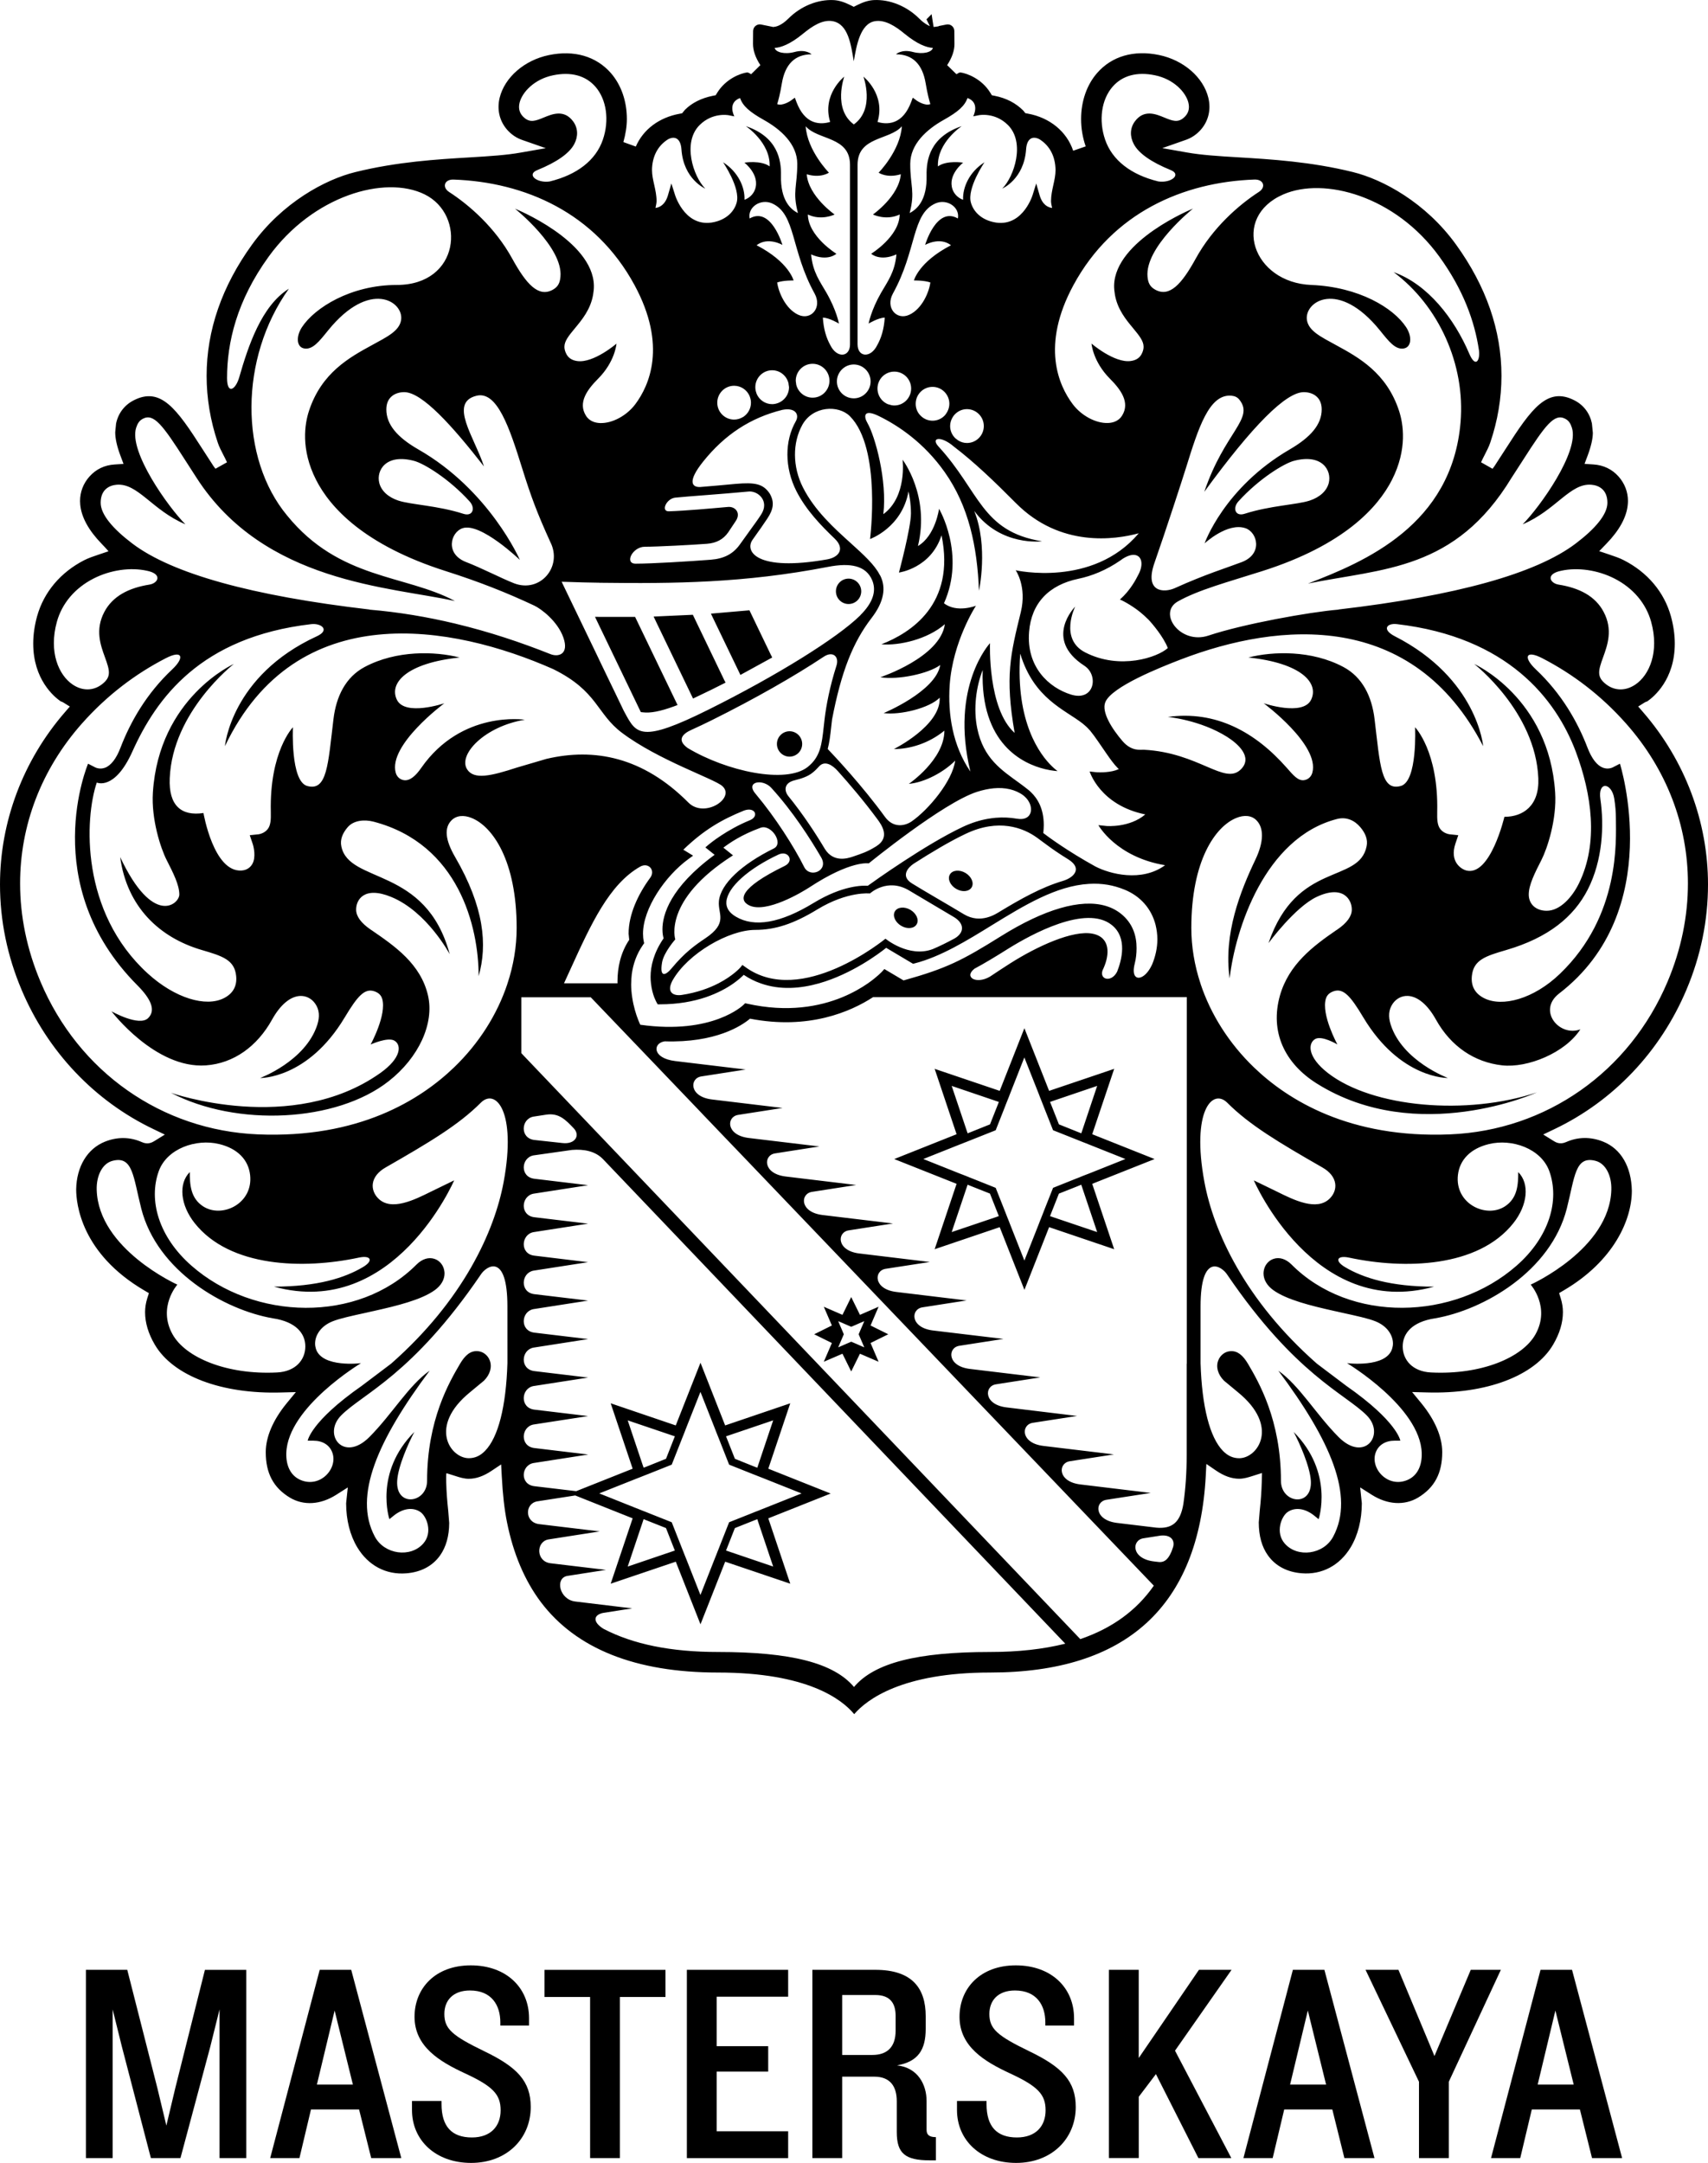 <?xml version="1.0" encoding="utf-8"?>
<!-- Generator: Adobe Illustrator 16.0.0, SVG Export Plug-In . SVG Version: 6.00 Build 0)  -->
<!DOCTYPE svg PUBLIC "-//W3C//DTD SVG 1.1//EN" "http://www.w3.org/Graphics/SVG/1.1/DTD/svg11.dtd">
<svg version="1.1" id="Layer_1" xmlns="http://www.w3.org/2000/svg" xmlns:xlink="http://www.w3.org/1999/xlink" x="0px" y="0px"
	 width="94px" height="119px" viewBox="0 0 94 119" enable-background="new 0 0 94 119" xml:space="preserve">
<g>
	<path d="M53.475,48.82c0.143-0.243-0.011-0.595-0.341-0.793c-0.332-0.194-0.715-0.157-0.856,0.083
		c-0.143,0.241,0.011,0.597,0.342,0.792C52.949,49.098,53.331,49.062,53.475,48.82 M46.183,72.711
		c0.062,0.025,0.124,0.055,0.188,0.079c0.066,0.031,0.131,0.056,0.19,0.084c0.162,0.07,0.286,0.123,0.286,0.123
		s0.123-0.052,0.288-0.123c0.06-0.026,0.123-0.054,0.188-0.084c0.062-0.024,0.128-0.054,0.19-0.079
		c0.016-0.01,0.034-0.017,0.053-0.023c-0.008,0.019-0.017,0.033-0.022,0.054c-0.026,0.062-0.056,0.125-0.082,0.189
		c-0.028,0.064-0.057,0.129-0.082,0.188c-0.071,0.163-0.124,0.29-0.124,0.29s0.055,0.123,0.124,0.288
		c0.025,0.06,0.053,0.125,0.082,0.189c0.026,0.062,0.056,0.128,0.082,0.189c0.007,0.019,0.017,0.034,0.022,0.052
		c-0.019-0.007-0.037-0.014-0.053-0.021c-0.062-0.027-0.129-0.055-0.189-0.082c-0.065-0.029-0.129-0.056-0.188-0.083
		c-0.163-0.071-0.288-0.123-0.288-0.123s-0.124,0.055-0.286,0.123c-0.06,0.027-0.123,0.054-0.19,0.083
		c-0.062,0.027-0.126,0.055-0.188,0.082c-0.02,0.009-0.038,0.016-0.053,0.021c0.006-0.018,0.014-0.033,0.022-0.052
		c0.024-0.062,0.055-0.129,0.081-0.189c0.028-0.064,0.057-0.132,0.082-0.189c0.069-0.164,0.123-0.288,0.123-0.288
		s-0.054-0.127-0.123-0.29c-0.025-0.061-0.054-0.123-0.082-0.188c-0.026-0.064-0.057-0.128-0.081-0.189
		c-0.009-0.019-0.016-0.035-0.024-0.054C46.146,72.694,46.164,72.701,46.183,72.711 M45.783,73.89
		c-0.193,0.446-0.445,1.031-0.445,1.031s0.583-0.252,1.027-0.442c0.201,0.405,0.481,0.976,0.481,0.976s0.281-0.568,0.482-0.976
		c0.443,0.19,1.025,0.442,1.025,0.442s-0.252-0.584-0.442-1.031c0.405-0.199,0.974-0.481,0.974-0.481s-0.568-0.283-0.974-0.483
		c0.19-0.446,0.442-1.032,0.442-1.032s-0.582,0.253-1.025,0.447c-0.201-0.406-0.482-0.979-0.482-0.979s-0.28,0.57-0.481,0.979
		c-0.444-0.194-1.026-0.446-1.026-0.446s0.251,0.585,0.444,1.031c-0.406,0.2-0.974,0.483-0.974,0.483S45.377,73.689,45.783,73.89
		 M52.835,62.962c0.056-0.021,0.11-0.043,0.166-0.065c0.063-0.024,0.128-0.052,0.19-0.074c0.064-0.026,0.129-0.052,0.19-0.076
		c0.056-0.023,0.111-0.044,0.166-0.066c0.699-0.276,1.251-0.497,1.251-0.497s0.219-0.559,0.497-1.259
		c0.022-0.055,0.041-0.107,0.063-0.165c0.025-0.063,0.053-0.127,0.076-0.19c0.025-0.066,0.051-0.129,0.078-0.193
		c0.021-0.058,0.041-0.111,0.064-0.168c0.326-0.831,0.663-1.681,0.799-2.03c0.139,0.348,0.475,1.201,0.803,2.03
		c0.021,0.057,0.045,0.111,0.063,0.168c0.026,0.063,0.05,0.127,0.077,0.192c0.023,0.062,0.051,0.128,0.074,0.189
		c0.022,0.059,0.045,0.11,0.065,0.167c0.276,0.702,0.498,1.258,0.498,1.258s0.551,0.221,1.249,0.496
		c0.057,0.023,0.109,0.045,0.168,0.067c0.062,0.024,0.127,0.049,0.189,0.076c0.062,0.023,0.129,0.051,0.19,0.074
		c0.058,0.023,0.11,0.045,0.166,0.066c0.825,0.328,1.675,0.667,2.021,0.805c-0.346,0.138-1.194,0.477-2.021,0.806
		c-0.056,0.021-0.108,0.044-0.166,0.063c-0.062,0.026-0.128,0.051-0.19,0.074c-0.062,0.028-0.129,0.054-0.189,0.079
		c-0.059,0.021-0.111,0.043-0.168,0.064c-0.698,0.277-1.249,0.5-1.249,0.5s-0.219,0.555-0.498,1.256
		c-0.021,0.056-0.041,0.108-0.063,0.165c-0.025,0.062-0.051,0.129-0.076,0.192c-0.025,0.062-0.051,0.128-0.077,0.191
		c-0.021,0.057-0.041,0.112-0.063,0.167c-0.328,0.828-0.664,1.683-0.801,2.03c-0.138-0.349-0.475-1.2-0.801-2.03
		c-0.023-0.055-0.044-0.11-0.064-0.167c-0.027-0.063-0.053-0.129-0.078-0.191c-0.023-0.063-0.051-0.129-0.074-0.192
		c-0.022-0.057-0.043-0.109-0.065-0.165c-0.278-0.701-0.497-1.256-0.497-1.256s-0.552-0.223-1.251-0.5
		c-0.055-0.021-0.11-0.043-0.166-0.064c-0.062-0.025-0.126-0.051-0.19-0.079c-0.062-0.023-0.127-0.048-0.19-0.074
		c-0.056-0.021-0.11-0.043-0.166-0.063c-0.824-0.329-1.676-0.668-2.021-0.806C51.159,63.629,52.011,63.292,52.835,62.962
		 M52.376,59.745c0.349,0.119,1.462,0.496,2.427,0.824c0.057,0.019,0.114,0.038,0.168,0.058c-0.021,0.057-0.043,0.111-0.063,0.165
		c-0.232,0.59-0.404,1.024-0.423,1.069c-0.047,0.021-0.479,0.191-1.066,0.427c-0.054,0.021-0.107,0.044-0.165,0.065
		c-0.019-0.056-0.039-0.112-0.058-0.17C52.871,61.213,52.495,60.096,52.376,59.745 M57.956,60.568
		c0.966-0.328,2.081-0.705,2.427-0.824c-0.115,0.351-0.492,1.468-0.816,2.438c-0.021,0.058-0.039,0.114-0.058,0.17
		c-0.056-0.021-0.11-0.045-0.166-0.065c-0.586-0.233-1.018-0.405-1.065-0.427c-0.021-0.046-0.19-0.481-0.422-1.069
		c-0.022-0.054-0.043-0.108-0.066-0.165C57.844,60.606,57.9,60.587,57.956,60.568 M60.383,67.786
		c-0.346-0.115-1.461-0.493-2.426-0.819c-0.057-0.02-0.113-0.04-0.167-0.058c0.021-0.057,0.043-0.111,0.063-0.166
		c0.231-0.591,0.403-1.025,0.424-1.072c0.048-0.019,0.479-0.189,1.064-0.422c0.055-0.022,0.11-0.044,0.166-0.068
		c0.018,0.058,0.037,0.112,0.057,0.169C59.891,66.321,60.268,67.441,60.383,67.786 M54.803,66.967
		c-0.965,0.326-2.078,0.704-2.427,0.819c0.119-0.347,0.495-1.465,0.819-2.437c0.018-0.058,0.037-0.112,0.057-0.169
		c0.059,0.023,0.111,0.046,0.165,0.067c0.587,0.231,1.021,0.404,1.065,0.422c0.02,0.048,0.19,0.484,0.424,1.074
		c0.021,0.053,0.043,0.108,0.064,0.163C54.917,66.927,54.859,66.947,54.803,66.967 M52.646,65.132
		c-0.492,1.472-1.207,3.597-1.207,3.597s2.117-0.717,3.58-1.213c0.597,1.504,1.36,3.449,1.36,3.449s0.767-1.945,1.359-3.449
		c1.464,0.496,3.581,1.213,3.581,1.213s-0.715-2.125-1.209-3.597c1.498-0.596,3.433-1.363,3.433-1.363s-1.935-0.771-3.433-1.366
		c0.494-1.472,1.209-3.597,1.209-3.597s-2.117,0.716-3.581,1.211c-0.595-1.502-1.361-3.447-1.361-3.447s-0.767,1.944-1.358,3.447
		c-1.465-0.495-3.58-1.211-3.58-1.211s0.715,2.125,1.207,3.597c-1.496,0.598-3.432,1.366-3.432,1.366S51.15,64.536,52.646,65.132
		 M49.594,50.935c0.329,0.195,0.715,0.16,0.855-0.083c0.143-0.241-0.012-0.595-0.342-0.793c-0.332-0.194-0.715-0.158-0.857,0.083
		C49.109,50.382,49.264,50.739,49.594,50.935 M40.749,37.133l1.75-0.959l-0.089-0.175l-1.164-2.421l-2.121,0.183l0.13,0.271
		L40.749,37.133z M43.453,41.629c0.383,0,0.695-0.313,0.695-0.698c0-0.385-0.312-0.699-0.695-0.699
		c-0.383,0-0.695,0.313-0.695,0.699C42.758,41.316,43.069,41.629,43.453,41.629 M38.142,38.433l1.023-0.492l0.765-0.384
		l-0.091-0.182l-1.708-3.551l-2.158,0.098l0.133,0.282L38.142,38.433z M32.889,34.236l2.379,4.943l0.113,0.012
		c0.414,0.052,0.952-0.052,1.693-0.321l0.215-0.08l-2.336-4.849l-2.206-0.002L32.889,34.236z M46.701,33.232
		c0.384,0,0.697-0.312,0.697-0.699c0-0.385-0.313-0.698-0.697-0.698c-0.385,0-0.696,0.313-0.696,0.698
		C46.005,32.919,46.316,33.232,46.701,33.232 M91.775,54.01c-2.099,4.966-6.683,8.184-11.971,8.401
		c-5.525,0.229-8.922-1.882-10.801-3.693c-1.368-1.32-2.372-2.91-2.931-4.592V54.1h-0.007c-0.328-0.998-0.5-2.023-0.5-3.046
		c0-3.708,1.324-5.575,2.461-6.046c0.449-0.189,0.858-0.145,1.121,0.121c0.416,0.417,0.414,1.179-0.053,2.16
		c-0.828,1.737-1.767,4.081-1.421,6.541c0.308-2.676,1.917-7.734,5.899-8.768c0.521-0.137,0.971,0.068,1.294,0.448
		c0.28,0.333,0.422,0.679,0.347,1.046c-0.418,2.092-3.854,0.792-5.4,5.331c0,0,1.457-1.981,2.652-2.542
		c1.465-0.688,1.944,0.163,1.932,0.712c-0.006,0.36-0.271,0.722-0.789,1.079l-0.073,0.047c-1.263,0.867-2.604,1.871-3.093,3.59
		c-0.56,1.986,0.248,3.728,2.037,4.846C78.025,63.086,84.59,60.1,84.59,60.1c-3.859,1.288-9.053,0.843-11.512-1.067
		c-1.128-0.879-1.1-1.626-0.703-1.864c0.365-0.223,1.229,0.295,1.229,0.295s-0.896-1.636-0.636-2.514
		c0.06-0.202,0.201-0.337,0.438-0.417c0.529-0.171,0.918,0.261,1.621,1.438c2.035,3.399,4.658,3.338,4.658,3.338
		s-2.498-0.927-3.146-2.928c-0.143-0.441-0.119-0.829,0.109-1.16c0.201-0.288,0.508-0.444,0.84-0.427
		c0.541,0.028,1.088,0.49,1.539,1.302c0.82,1.473,2.115,2.347,3.644,2.517c1.403,0.156,3.474-0.69,4.304-1.98
		c-1.154,0.433-2.386-1.036-1.166-1.974c5.914-4.546,3.344-12.642,3.344-12.642l-0.403,0.207c-0.011,0.004-0.249,0.124-0.538,0.011
		c-0.324-0.125-0.613-0.502-0.841-1.092c-0.546-1.428-1.429-2.98-2.847-4.315c-0.699-0.658-0.57-1.093,0.359-0.612
		c1.661,0.858,3.221,2.029,4.602,3.586c2.25,2.533,3.41,5.615,3.41,8.802C92.896,50.402,92.527,52.231,91.775,54.01 M85.266,64.432
		c0.576,1.604,0.008,3.62-1.807,5.208c-3.447,3.021-9.158,3.169-12.381-0.07c-0.303-0.303-0.662-0.418-0.984-0.311
		c-0.287,0.093-0.494,0.348-0.544,0.66c-0.006,0.048-0.012,0.096-0.012,0.142c0,0.339,0.19,0.669,0.534,0.917
		c0.744,0.537,2.089,0.866,3.363,1.15c0.008,0.002,0.013,0.004,0.021,0.008v-0.004c0.142,0.031,0.282,0.063,0.422,0.095
		c0.738,0.162,1.437,0.312,1.825,0.471c0.658,0.267,0.959,0.774,0.959,1.22c0,0.103-0.02,0.198-0.047,0.29
		c-0.334,1.063-2.481,0.79-2.481,0.79s4.028,2.412,4.111,4.938c0.021,0.648-0.203,1.237-0.778,1.486
		c-1.085,0.471-2.081-0.634-1.753-1.513c0.155-0.414,0.541-0.646,1.037-0.646h0.315c0,0-0.149-1.047-2.979-3.021l-1.613-1.217
		c-3.959-3.484-5.691-7.278-6.193-10.015c-0.717-3.883,0.447-5.158,1.268-4.334c1.215,1.218,2.831,2.181,5.236,3.56
		c0.404,0.23,0.654,0.546,0.699,0.888c0.039,0.29-0.069,0.584-0.297,0.812c-0.713,0.718-1.985,0.084-2.916-0.379l-1.266-0.614
		c0,0,3.303,7.673,9.92,5.847c-2.388,0-3.888-0.479-4.89-1.07c-0.625-0.368-0.431-0.666,0.212-0.528
		c3.055,0.654,7.098,0.549,9.039-1.893c0.787-0.989,0.911-2.17,0.27-2.812c0,0.684-0.035,1.438-0.74,1.891
		c-1.041,0.666-2.762-0.157-2.578-1.739c0.099-0.828,0.688-1.446,1.699-1.693C83.209,62.633,84.814,63.19,85.266,64.432
		 M86.229,66.492c0.445-1.755,0.455-2.919,1.584-2.624c0.553,0.144,0.891,0.809,0.867,1.594c-0.094,3.265-4.438,5.216-4.438,5.216
		s1.096,1.231,0.267,2.728c-0.72,1.297-3.005,2.242-5.75,2.105c-1.028-0.049-1.561-0.699-1.561-1.433
		c0-0.708,0.508-1.357,1.786-1.547C81.652,72.069,85.348,69.948,86.229,66.492 M73.668,79.062c-1.257-1.265-2.154-2.835-3.314-3.648
		c2.844,3.804,4.22,6.881,3.018,9.129c-0.528,0.993-1.971,1.175-2.666,0.38c-0.534-0.609-0.189-1.503,0.17-1.743
		c0.413-0.272,0.961-0.189,1.457,0.21l0.238,0.193c0,0,0.859-2.559-1.373-4.8c0.322,0.612,0.896,1.892,0.945,2.691
		c0.086,1.477-1.646,1.238-1.646-0.002c0-3.354-1.232-5.445-1.807-6.427c-0.293-0.494-0.584-0.725-0.961-0.707
		c-0.301,0.013-0.568,0.213-0.682,0.509c-0.139,0.36-0.021,0.776,0.314,1.114l0.771,0.639c2.31,1.881,1.084,3.629,0.067,3.629
		c-0.333,0-0.626-0.131-0.889-0.398c-0.732-0.747-1.162-2.439-1.237-4.827v-3.126c0-3.006,1.178-2.217,1.476-1.736
		c3.76,5.515,6.479,6.531,7.667,7.728C76.271,78.925,75.093,80.493,73.668,79.062 M65.309,75.029v5.025
		c0,0.967-0.062,1.859-0.182,2.69c-0.17,1.03-0.634,1.38-1.486,1.305l-2.166-0.261c-1.264-0.153-1.238-1.172-0.582-1.273
		l2.438-0.377l-3.872-0.467c-1.265-0.152-1.239-1.171-0.584-1.276l2.429-0.376l-3.877-0.467c-1.264-0.15-1.242-1.171-0.585-1.272
		l2.437-0.377l-3.881-0.47c-1.264-0.15-1.238-1.171-0.584-1.271h0.002l2.435-0.38l-3.871-0.466c-1.261-0.15-1.237-1.171-0.583-1.273
		l2.428-0.378l-3.875-0.464c-1.264-0.152-1.238-1.172-0.584-1.274l2.434-0.379l-3.872-0.467c-1.265-0.151-1.241-1.171-0.586-1.274
		l2.432-0.375l-3.878-0.468h-0.002c-1.261-0.151-1.238-1.172-0.583-1.272l2.435-0.379l-3.875-0.465
		c-1.263-0.153-1.239-1.169-0.585-1.274l2.435-0.378l-3.881-0.467c-1.263-0.151-1.24-1.171-0.585-1.271l2.439-0.382l-3.883-0.466
		c-1.264-0.151-1.242-1.17-0.585-1.271l2.442-0.381l-3.884-0.467c-1.263-0.15-1.241-1.168-0.587-1.268l2.442-0.38l-3.883-0.466
		c-1.262-0.154-1.238-0.98-0.583-1.083l-0.002-0.002c2.821,0.092,4.252-0.862,4.706-1.246c3.23,0.625,5.532-0.38,6.771-1.184h17.269
		v20.167H65.309z M64.568,85.094c-0.027,0.083-0.057,0.168-0.086,0.248c-0.162,0.384-0.354,0.641-0.734,0.594l-0.237-0.028
		c-1.262-0.151-1.237-1.171-0.583-1.274l0.95-0.149C64.389,84.433,64.664,84.695,64.568,85.094 M59.454,90.181L28.811,58.07
		l-0.118-0.127v-3.074h3.82l3.632,3.792l0.247,0.259l0.238,0.249l1.789,1.868l0.239,0.251h-0.001l1.786,1.865h0.002l23.056,24.088
		C62.545,88.611,61.203,89.584,59.454,90.181 M29.355,61.435l0.702-0.108c0.697-0.109,1.071,0.281,1.516,0.747
		c0.375,0.395,0.083,0.895-0.618,0.814l-1.549-0.169C28.605,62.621,28.671,61.564,29.355,61.435 M37.141,85.308
		c-0.056,0.021-0.113,0.039-0.168,0.057c-0.966,0.327-2.079,0.708-2.427,0.824c0.117-0.349,0.492-1.468,0.819-2.438
		c0.018-0.058,0.037-0.113,0.056-0.17c0.056,0.021,0.111,0.043,0.165,0.066c0.587,0.231,1.02,0.404,1.067,0.424
		c0.018,0.046,0.189,0.48,0.421,1.071C37.096,85.195,37.118,85.252,37.141,85.308 M42.552,86.188
		c-0.346-0.118-1.46-0.497-2.427-0.824c-0.056-0.018-0.112-0.036-0.168-0.057c0.024-0.056,0.044-0.11,0.065-0.163
		c0.233-0.591,0.404-1.026,0.422-1.072c0.047-0.019,0.48-0.191,1.067-0.425c0.054-0.022,0.11-0.045,0.167-0.065
		c0.017,0.056,0.036,0.112,0.055,0.17C42.06,84.721,42.435,85.84,42.552,86.188 M39.957,79.024c0.056-0.018,0.112-0.038,0.168-0.057
		c0.967-0.328,2.081-0.704,2.427-0.822c-0.117,0.349-0.492,1.467-0.818,2.438c-0.02,0.059-0.038,0.114-0.055,0.169
		c-0.057-0.021-0.113-0.043-0.167-0.063c-0.587-0.234-1.021-0.407-1.067-0.429c-0.018-0.045-0.188-0.48-0.422-1.069
		C40.001,79.136,39.981,79.081,39.957,79.024 M34.546,78.146c0.348,0.118,1.46,0.494,2.427,0.822
		c0.055,0.019,0.112,0.039,0.168,0.055c-0.023,0.059-0.044,0.113-0.066,0.167c-0.233,0.589-0.404,1.025-0.421,1.07
		c-0.047,0.021-0.48,0.192-1.067,0.428c-0.054,0.02-0.109,0.042-0.165,0.062c-0.02-0.054-0.039-0.109-0.058-0.167
		C35.038,79.612,34.663,78.494,34.546,78.146 M35.17,81.296c0.063-0.025,0.125-0.052,0.189-0.075
		c0.067-0.024,0.13-0.051,0.192-0.075c0.057-0.022,0.111-0.044,0.166-0.065c0.699-0.279,1.252-0.499,1.252-0.499
		s0.219-0.555,0.496-1.257c0.022-0.056,0.043-0.11,0.065-0.167c0.025-0.062,0.05-0.128,0.077-0.192
		c0.025-0.062,0.05-0.125,0.076-0.19c0.021-0.057,0.043-0.109,0.063-0.167c0.33-0.829,0.664-1.682,0.803-2.03
		c0.135,0.35,0.473,1.201,0.8,2.03c0.021,0.058,0.043,0.11,0.064,0.167c0.025,0.065,0.052,0.128,0.077,0.191
		c0.027,0.063,0.051,0.13,0.077,0.193c0.021,0.055,0.044,0.109,0.065,0.165c0.276,0.702,0.495,1.257,0.495,1.257
		s0.554,0.22,1.252,0.499c0.055,0.021,0.11,0.043,0.166,0.065c0.062,0.024,0.126,0.051,0.192,0.075
		c0.064,0.023,0.126,0.05,0.19,0.075c0.054,0.021,0.11,0.045,0.165,0.065c0.827,0.327,1.675,0.667,2.023,0.805
		c-0.348,0.14-1.196,0.478-2.023,0.805c-0.055,0.022-0.111,0.045-0.165,0.065c-0.064,0.025-0.126,0.053-0.19,0.077
		c-0.066,0.024-0.13,0.051-0.192,0.073c-0.055,0.022-0.11,0.045-0.166,0.068c-0.699,0.276-1.252,0.497-1.252,0.497
		s-0.219,0.555-0.495,1.256c-0.021,0.057-0.044,0.111-0.065,0.168c-0.026,0.061-0.05,0.126-0.077,0.191
		c-0.025,0.063-0.05,0.129-0.075,0.193c-0.022,0.053-0.044,0.107-0.066,0.163c-0.327,0.831-0.664,1.685-0.8,2.032
		c-0.137-0.348-0.473-1.201-0.801-2.032c-0.023-0.056-0.044-0.108-0.066-0.163c-0.025-0.064-0.051-0.13-0.076-0.193
		c-0.027-0.065-0.052-0.131-0.077-0.191c-0.021-0.057-0.042-0.111-0.065-0.168c-0.277-0.701-0.496-1.256-0.496-1.256
		s-0.553-0.221-1.252-0.497c-0.054-0.023-0.108-0.046-0.166-0.068c-0.062-0.022-0.125-0.049-0.192-0.073
		c-0.064-0.024-0.126-0.052-0.189-0.077c-0.056-0.021-0.111-0.043-0.167-0.065c-0.827-0.327-1.675-0.665-2.021-0.807
		c0.346-0.136,1.194-0.476,2.021-0.803C35.059,81.339,35.114,81.317,35.17,81.296 M54.493,90.889c-4.03,0-6.375,0.602-7.493,1.925
		c-1.117-1.323-3.462-1.925-7.492-1.925c-2.574,0-4.666-0.422-6.301-1.278c-0.606-0.38-0.548-0.768-0.001-0.874l1.589-0.247
		l-3.126-0.377c-0.881-0.096-1.139-1.275-0.456-1.408h0.002l2.134-0.333l-3.054-0.365c-0.799-0.099-0.804-1.178-0.121-1.309
		l2.833-0.443l-3.332-0.4c-0.799-0.094-0.806-1.117-0.121-1.252l2.104-0.326c0.583,0.234,1.999,0.797,3.16,1.259
		c-0.496,1.471-1.209,3.596-1.209,3.596s2.117-0.716,3.583-1.211c0.592,1.501,1.359,3.445,1.359,3.445s0.765-1.944,1.359-3.445
		c1.464,0.495,3.581,1.211,3.581,1.211s-0.713-2.125-1.208-3.596c1.497-0.595,3.432-1.365,3.432-1.365s-1.935-0.77-3.432-1.366
		c0.495-1.471,1.208-3.598,1.208-3.598s-2.117,0.719-3.583,1.217c-0.593-1.504-1.357-3.449-1.357-3.449s-0.768,1.945-1.361,3.449
		c-1.464-0.498-3.581-1.217-3.581-1.217s0.713,2.127,1.209,3.598c-1.125,0.445-2.497,0.995-3.108,1.236l-2.304-0.274
		c-0.8-0.097-0.734-1.142-0.05-1.273l3.018-0.469l-2.968-0.357c-0.799-0.097-0.734-1.159-0.051-1.293h0.001l3.011-0.465
		l-2.962-0.355c-0.799-0.1-0.733-1.162-0.05-1.296h0.001l3.011-0.468l-2.961-0.356c-0.8-0.097-0.734-1.159-0.05-1.291l3.011-0.47
		l-2.962-0.355c-0.799-0.099-0.733-1.161-0.049-1.293l3.011-0.47l-2.961-0.354c-0.8-0.099-0.734-1.161-0.05-1.293l3.009-0.467
		l-2.959-0.359c-0.8-0.092-0.734-1.158-0.05-1.293l3.009-0.467l-2.959-0.354c-0.8-0.097-0.734-1.16-0.05-1.294l3.009-0.467
		l-2.96-0.356c-0.799-0.098-0.733-1.151-0.049-1.284l2.12-0.301c0.647-0.053,1.283,0.06,1.713,0.51l25.438,26.655
		C57.42,90.734,56.046,90.889,54.493,90.889 M25.708,42.327c-0.515-0.807,0.962-2.364,3.174-2.728c0,0-3.47-0.541-5.694,2.642
		c-0.312,0.449-0.621,0.722-0.946,0.684c-0.217-0.025-0.4-0.18-0.462-0.408c-0.428-1.529,2.674-3.824,2.674-3.824
		s-2.16,0.732-2.611-0.193c-0.449-0.929,0.555-2.024,3.454-2.325c-1.356-0.347-3.486-0.408-5.229,0.522
		c-1.042,0.553-1.566,1.612-1.716,2.873c-0.301,2.494-0.346,3.983-1.448,3.672c-0.924-0.262-0.783-3.229-0.783-3.229
		s-1.291,1.328-1.217,4.651c0.01,0.425-0.005,0.744-0.173,0.955c-0.195,0.248-0.498,0.28-0.5,0.282l-0.485,0.051l0.156,0.461
		c0.067,0.189,0.192,0.758-0.014,1.12c-0.108,0.188-0.296,0.341-0.591,0.361c-1.543,0.109-2.099-3.163-2.099-3.163
		c-1.212,0.183-1.921-0.402-1.857-1.909c0.149-3.676,3.528-6.292,3.528-6.292s-4.121,1.847-4.455,7.072
		c-0.095,1.48,0.435,3.083,0.755,3.71c0.37,0.728,0.7,1.374,0.7,1.904c0,0.522-1.441,1.796-3.255-2.06
		c0.371,2.745,2.169,4.432,4.49,5.111c1.144,0.334,1.804,0.544,1.893,1.429c0.056,0.554-0.172,0.966-0.671,1.219
		c-0.996,0.51-2.693,0.006-4.181-1.344c-3.739-3.393-3.483-8.559-2.818-10.517c0,0,0.981,0.463,1.955-1.698
		c1.326-2.947,3.762-6.307,9.842-7.016c0.554-0.066,1.06,0.323,0.313,0.667c-4.722,2.169-5.058,6.047-5.058,6.047
		c3.942-8.261,12.533-6.686,18.065-4.241c2.459,1.214,2.377,2.443,3.779,3.5c2.001,1.508,5.095,2.541,5.527,2.933
		c0.749,0.659-0.979,1.8-1.866,0.908c-2.503-2.514-5.185-3.02-7.812-2.401l-1.624,0.477C27.016,42.696,26.084,42.914,25.708,42.327
		 M27.933,54.1h-0.007v0.026c-0.558,1.683-1.56,3.272-2.929,4.592c-1.879,1.812-5.276,3.923-10.8,3.693
		c-5.289-0.217-9.875-3.435-11.969-8.401c-0.752-1.779-1.122-3.608-1.122-5.405c0-3.187,1.16-6.269,3.407-8.802
		c1.384-1.557,2.942-2.728,4.605-3.586c0.93-0.481,1.058-0.046,0.359,0.612c-1.419,1.335-2.301,2.887-2.848,4.315
		c-0.226,0.589-0.516,0.966-0.841,1.092c-0.288,0.112-0.527-0.007-0.537-0.011l-0.404-0.207c0,0-2.826,6.63,2.714,12.192
		c0.761,0.765,1.019,1.374,0.596,1.8c-0.493,0.495-2.021-0.37-2.021-0.37s2.407,3.172,5.193,2.975
		c1.534-0.109,2.824-1.043,3.643-2.517c0.452-0.813,0.999-1.275,1.539-1.302c0.333-0.017,0.64,0.139,0.839,0.427
		c0.23,0.331,0.255,0.718,0.112,1.16c-0.648,2.001-3.147,2.928-3.147,2.928s2.625,0.061,4.658-3.337
		c0.706-1.176,1.092-1.609,1.622-1.438c0.237,0.08,0.379,0.214,0.439,0.417c0.26,0.879-0.636,2.514-0.636,2.514
		s0.951-0.433,1.314-0.209c0.395,0.239,0.379,0.956-0.787,1.781c-4.849,3.433-11.512,1.087-11.512,1.087
		c3.614,1.885,9.096,1.622,11.975-0.638c1.661-1.3,2.52-3.177,2.169-4.711c-0.399-1.742-1.83-2.723-3.093-3.59l-0.072-0.047
		c-0.518-0.357-0.785-0.717-0.792-1.079c-0.012-0.55,0.435-1.329,1.933-0.712c1.979,0.813,3.218,3.152,3.218,3.152
		c-1.308-4.876-5.548-3.849-5.967-5.942c-0.074-0.368,0.066-0.714,0.349-1.046c0.324-0.38,0.917-0.44,1.438-0.303
		c4.669,1.228,5.771,5.774,5.771,8.495c0.491-1.716,0.308-3.794-1.295-6.554c-0.545-0.94-0.61-1.601-0.197-2.019
		c0.264-0.265,0.673-0.31,1.124-0.121c1.135,0.471,2.46,2.338,2.46,6.046C28.434,52.078,28.262,53.103,27.933,54.1 M27.722,65.011
		c-0.502,2.737-2.236,6.53-6.196,10.015l-1.613,1.217c-2.828,1.975-2.978,3.021-2.978,3.021h0.317c0.494,0,0.88,0.23,1.035,0.646
		c0.33,0.879-0.667,1.983-1.752,1.513c-0.576-0.249-0.8-0.838-0.778-1.486c0.083-2.525,4.111-4.938,4.111-4.938
		s-2.148,0.271-2.482-0.79c-0.028-0.092-0.045-0.188-0.045-0.29c0-0.443,0.297-0.953,0.958-1.22c0.39-0.159,1.088-0.309,1.826-0.471
		c0.139-0.03,0.28-0.062,0.421-0.095v0.004c0.008-0.004,0.013-0.006,0.021-0.008c1.275-0.284,2.619-0.613,3.364-1.15
		c0.343-0.248,0.534-0.578,0.534-0.917c0-0.046-0.005-0.094-0.013-0.142c-0.048-0.313-0.256-0.567-0.543-0.66
		c-0.323-0.106-0.68,0.008-0.984,0.311c-3.223,3.239-8.934,3.092-12.381,0.07c-1.813-1.588-2.383-3.604-1.806-5.208
		c0.449-1.241,2.057-1.799,3.327-1.489c1.011,0.246,1.601,0.863,1.699,1.693c0.185,1.582-1.537,2.406-2.578,1.739
		c-0.704-0.453-0.741-1.207-0.741-1.891c-0.641,0.643-0.516,1.823,0.271,2.812c1.942,2.441,5.984,2.547,9.038,1.893
		c0.644-0.138,0.837,0.16,0.212,0.528c-1.001,0.592-2.502,1.07-4.89,1.07c6.619,1.825,9.919-5.847,9.919-5.847l-1.263,0.614
		c-0.931,0.463-2.204,1.097-2.917,0.379c-0.227-0.229-0.335-0.522-0.297-0.812c0.045-0.342,0.294-0.657,0.7-0.888
		c2.406-1.379,4.024-2.342,5.238-3.56C27.271,59.852,28.437,61.126,27.722,65.011 M27.926,75.002
		c-0.075,2.388-0.504,4.081-1.235,4.826c-0.264,0.27-0.555,0.399-0.89,0.399c-1.016,0-2.244-1.748,0.067-3.629l0.771-0.639
		c0.335-0.338,0.453-0.754,0.314-1.115c-0.112-0.294-0.381-0.494-0.682-0.508c-0.376-0.018-0.668,0.212-0.959,0.707
		c-0.574,0.982-1.807,3.073-1.807,6.426c0,1.242-1.734,1.479-1.646,0.002c0.047-0.798,0.622-2.077,0.945-2.689
		c-2.232,2.24-1.373,4.799-1.373,4.799l0.237-0.192c0.498-0.4,1.045-0.483,1.457-0.21c0.36,0.239,0.706,1.134,0.171,1.742
		c-0.696,0.795-2.137,0.612-2.667-0.38c-1.202-2.247,0.174-5.325,3.018-9.129c-1.16,0.812-2.058,2.384-3.315,3.648
		c-1.424,1.431-2.604-0.137-1.549-1.194c1.19-1.196,3.908-2.213,7.668-7.728c0.297-0.48,1.474-1.27,1.474,1.736L27.926,75.002
		L27.926,75.002z M15.242,75.511c-2.745,0.137-5.03-0.809-5.749-2.105c-0.829-1.496,0.267-2.728,0.267-2.728
		s-4.345-1.951-4.438-5.216c-0.022-0.785,0.314-1.45,0.867-1.594c1.129-0.295,1.139,0.869,1.585,2.624
		c0.88,3.456,4.575,5.577,7.242,6.039c1.279,0.189,1.788,0.839,1.788,1.547C16.803,74.812,16.271,75.462,15.242,75.511 M3.13,34.211
		c0.28-1.017,0.999-1.861,2.021-2.382c0.926-0.472,2.029-0.627,2.932-0.428c0.874,0.176,0.626,0.686,0.139,0.763
		c-1.111,0.177-2.018,0.619-2.484,1.511c-0.511,0.978-0.207,1.814,0.038,2.487c0.269,0.74,0.364,1.084-0.169,1.49
		c-0.479,0.367-1.083,0.369-1.613,0.007C3.234,37.144,2.671,35.875,3.13,34.211 M5.54,27.663c0-0.732,0.48-0.959,0.871-0.993
		c1.174-0.107,1.956,1.399,3.792,2.177c-0.945-0.949-3.127-4-2.711-5.309c0.073-0.228,0.167-0.393,0.373-0.5
		c0.598-0.309,1.085,0.339,2.324,2.275l0.625,0.97c3.735,5.804,10.674,5.994,14.224,6.785c-2.74-1.466-6.349-1.162-9.229-4.696
		c-2.639-3.168-2.641-8.666,0.09-12.487c-1.515,0.943-2.243,3.173-2.733,4.873c-0.202,0.7-0.67,0.967-0.67,0.043
		c0-1.95,0.53-4.248,2.288-6.678c2.426-3.354,6.398-4.507,8.587-3.428c2.292,1.128,1.945,4.983-1.537,4.983
		c-2.543,0-4.526,1.267-5.217,2.324c-0.335,0.514-0.299,1.097,0.127,1.17c0.462,0.08,0.825-0.39,1.307-0.986
		c2.299-2.845,4.184-1.594,4.023-0.577c-0.094,0.602-0.769,0.922-1.591,1.373c-1.243,0.678-2.791,1.522-3.479,3.628
		c-0.226,0.687-0.473,2.096,0.395,3.798c0.762,1.496,2.622,3.579,7.136,5.014c1.841,0.585,3.372,1.194,4.873,1.899
		c0.365,0.171,1.284,0.853,1.6,1.764c0.316,0.911-0.271,1.083-0.72,0.902c-1.612-0.642-3.359-1.228-5.229-1.675v-0.003
		c-0.007-0.001-0.017-0.003-0.026-0.004c-1.504-0.359-3.083-0.628-4.696-0.763l0.001-0.007C13.86,32.78,9.467,31.561,7.28,29.902
		C6.221,29.1,5.54,28.309,5.54,27.663 M21.924,27.542c-0.565-0.186-0.942-0.542-1.05-0.969c-0.177-0.695,0.369-1.631,1.923-1.214
		c0.522,0.138,1.899,0.962,3.048,2.228c0.331,0.366,0.179,0.849-0.342,0.682C24.077,27.811,22.627,27.772,21.924,27.542
		 M25.453,29.063c0.989-0.341,3.158,1.742,3.158,1.742s-1.664-3.833-5.584-6.076c-1.169-0.67-1.765-1.374-1.765-2.205
		c0-0.708,0.527-0.949,0.984-0.949c0.978,0,2.631,1.832,4.39,4.088c-0.517-1.597-1.959-3.504-0.414-3.889
		c1.142-0.285,1.824,1.778,2.51,3.972c0.488,1.566,0.829,2.482,1.558,4.081c0.682,1.348-0.561,2.818-1.997,2.265
		c-0.708-0.277-1.797-0.845-2.635-1.166C24.481,30.476,24.796,29.286,25.453,29.063 M24.961,9.88
		c3.905,0.136,7.801,1.814,9.964,5.812c1.8,3.327,0.802,5.523,0.046,6.538c-0.478,0.642-1.28,1.072-1.949,1.046
		c-0.244-0.01-0.575-0.087-0.772-0.402c-0.46-0.731,0.079-1.447,0.667-2.038c0.94-0.943,1.011-1.929,1.011-1.929
		s-1.251,1.077-2.153,0.959c-0.307-0.04-0.525-0.182-0.641-0.465c-0.047-0.112-0.071-0.218-0.071-0.317
		c0-0.313,0.219-0.591,0.585-1.032c0.382-0.46,0.854-1.029,0.993-1.835c0.03-0.173,0.048-0.343,0.044-0.507
		c-0.054-2.492-4.339-4.228-4.342-4.228c0,0,2.659,2.12,2.501,3.75c-0.029,0.316-0.12,0.544-0.425,0.711
		c-0.786,0.431-1.455-0.307-2.23-1.716c-0.934-1.701-2.359-2.945-3.476-3.667C24.316,10.299,24.456,9.863,24.961,9.88 M29.567,9.36
		c1.078-0.439,1.76-0.918,2.033-1.425c0.23-0.43,0.211-0.883-0.048-1.244c-0.5-0.692-1.167-0.414-1.61-0.231
		c-0.472,0.196-0.752,0.295-1.075,0.031c-0.263-0.217-0.355-0.5-0.272-0.839c0.146-0.589,0.822-1.3,1.841-1.509
		c0.987-0.206,1.793,0.012,2.332,0.626c0.616,0.708,0.777,1.852,0.409,2.921c-0.387,1.125-1.416,1.926-2.925,2.294
		C29.555,10.088,28.957,9.607,29.567,9.36 M35.886,9.228c0.05-0.774,0.415-1.276,0.888-1.569c0.377-0.194,0.688-0.037,0.73,0.564
		c0.115,1.647,1.31,2.154,1.31,2.154c-0.662-0.665-1.275-2.543-0.307-3.5c0.705-0.698,1.557-0.544,1.593-0.537l0.314,0.062
		c0,0-0.401-0.748,0.313-1.007c0.159,0.436,0.513,0.757,1.311,1.204c0.938,0.523,1.836,1.333,1.84,2.407
		c0.003,1.226-0.276,1.537,0.037,2.716c-0.408-0.204-0.966-0.705-0.934-2.068c0.02-0.869-0.192-2.125-1.934-2.714
		c0,0,1.359,0.899,1.31,2.211v0.003c-0.479-0.352-1.388-0.205-1.388-0.205s0.875,0.667,0.582,1.479
		c-0.1,0.276-0.333,0.478-0.579,0.563c0.031-0.677-0.338-1.53-1.179-2.064c0,0,0.973,1.422,0.749,2.219
		c-0.129,0.466-0.504,0.861-1.093,1.035c-1.665,0.493-2.269-1.36-2.294-1.441l-0.206-0.646l-0.188,0.649
		c-0.159,0.542-0.476,0.671-0.687,0.698c0.022-0.125,0.06-0.257,0.06-0.375c0-0.311-0.064-0.602-0.127-0.886
		C35.944,9.9,35.883,9.632,35.883,9.35C35.883,9.311,35.885,9.269,35.886,9.228 M44.199,1.851c0.499-0.411,1.07-0.786,1.624-0.686
		c0.868,0.156,1.013,1.31,1.165,2.206c0.146-0.871,0.362-2.074,1.165-2.206c0.555-0.092,1.127,0.275,1.623,0.686
		c0.718,0.59,1.23,0.768,1.563,0.783c-0.045,0.239-0.548,0.37-1.088,0.227c-0.64-0.173-0.94,0.126-0.94,0.126
		c0.907,0,1.457,0.538,1.633,1.597c0.101,0.6,0.197,0.947,0.258,1.143c-0.292,0.122-0.742-0.186-0.747-0.19l-0.22-0.163L50.139,5.63
		c-0.213,0.554-0.515,0.913-0.902,1.066c-0.369,0.146-0.738,0.076-0.943,0.012c0.462-1.519-0.775-2.491-0.775-2.491
		s0.657,1.78-0.528,2.628c-1.167-0.849-0.528-2.628-0.528-2.628s-1.24,0.972-0.776,2.491c-0.207,0.064-0.575,0.133-0.944-0.012
		c-0.388-0.153-0.69-0.512-0.903-1.066l-0.095-0.255L43.52,5.538c-0.003,0.004-0.454,0.312-0.747,0.19
		c0.061-0.195,0.158-0.543,0.257-1.143c0.178-1.059,0.727-1.597,1.636-1.597c0,0-0.303-0.301-0.944-0.126
		c-0.538,0.144-1.041,0.013-1.086-0.227C42.969,2.619,43.483,2.441,44.199,1.851 M51.936,6.597c0.799-0.447,1.153-0.768,1.312-1.204
		C53.961,5.654,53.561,6.4,53.561,6.4l0.313-0.062c0.035-0.007,0.89-0.162,1.593,0.536c0.969,0.958,0.354,2.837-0.307,3.501
		c0,0,1.193-0.506,1.311-2.154c0.039-0.601,0.353-0.757,0.729-0.564c0.473,0.293,0.839,0.795,0.887,1.569
		c0.005,0.041,0.005,0.083,0.005,0.124c0,0.282-0.059,0.549-0.122,0.831c-0.062,0.286-0.127,0.576-0.127,0.886
		c0,0.117,0.035,0.249,0.061,0.375c-0.211-0.027-0.528-0.155-0.688-0.698l-0.188-0.649l-0.202,0.646
		c-0.026,0.081-0.632,1.934-2.298,1.441c-0.586-0.173-0.963-0.568-1.094-1.035c-0.224-0.796,0.748-2.219,0.748-2.219
		c-0.839,0.534-1.207,1.386-1.178,2.064c-0.245-0.085-0.479-0.287-0.579-0.563c-0.292-0.812,0.581-1.479,0.581-1.479
		s-0.906-0.146-1.388,0.205V9.15c-0.05-1.314,1.312-2.211,1.312-2.211c-1.742,0.589-1.953,1.845-1.935,2.714
		c0.032,1.362-0.526,1.863-0.933,2.068c0.312-1.179,0.029-1.49,0.033-2.716C50.102,7.93,50.997,7.121,51.936,6.597 M59.075,15.691
		c2.163-3.998,6.061-5.676,9.965-5.812c0.507-0.017,0.646,0.419,0.247,0.677c-1.117,0.723-2.54,1.966-3.477,3.667
		c-0.774,1.409-1.443,2.147-2.23,1.716c-0.305-0.167-0.396-0.395-0.426-0.711c-0.155-1.63,2.502-3.75,2.502-3.75
		c-0.002,0-4.285,1.736-4.342,4.228c-0.002,0.165,0.016,0.334,0.045,0.507c0.14,0.806,0.611,1.376,0.994,1.835
		c0.365,0.441,0.584,0.719,0.584,1.033c0,0.101-0.024,0.206-0.07,0.317c-0.115,0.284-0.333,0.425-0.643,0.465
		c-0.901,0.118-2.152-0.959-2.152-0.959s0.072,0.985,1.011,1.929c0.588,0.59,1.128,1.307,0.668,2.038
		c-0.196,0.314-0.528,0.393-0.772,0.402c-0.668,0.026-1.472-0.405-1.949-1.046C58.273,21.215,57.273,19.018,59.075,15.691
		 M61.234,4.768c0.537-0.614,1.343-0.832,2.33-0.626c1.019,0.209,1.694,0.92,1.84,1.509c0.082,0.339-0.008,0.622-0.271,0.839
		c-0.319,0.264-0.604,0.166-1.073-0.031c-0.444-0.182-1.11-0.461-1.61,0.231c-0.261,0.361-0.277,0.815-0.048,1.244
		c0.271,0.507,0.955,0.986,2.033,1.425c0.609,0.247,0.012,0.728-0.688,0.623c-1.507-0.368-2.537-1.169-2.925-2.294
		C60.455,6.62,60.616,5.476,61.234,4.768 M60.271,47.665c-1.527-0.845-2.57-1.615-2.854-1.832c0.016-0.151,0.027-0.301,0.027-0.438
		c0-0.915-0.348-1.466-0.705-1.811c-0.057-0.056-0.115-0.107-0.174-0.151c-0.152-0.124-0.309-0.238-0.463-0.352
		c-0.982-0.714-1.978-1.352-2.318-3.001c-0.227-1.091-0.062-2.302,0.299-3.219c-0.141,4.079,2.223,5.166,3.432,5.456
		c0.41,0.098,0.688,0.106,0.688,0.106s-0.126-0.086-0.312-0.267c-0.637-0.617-2.007-2.396-1.746-6.156l0.006-0.029
		c0.754,2.473,2.441,3.061,3.432,3.836c0.137,0.108,0.26,0.222,0.364,0.342c0.017,0.016,0.03,0.03,0.044,0.044
		c0.269,0.325,0.599,0.831,0.908,1.276c0.216,0.312,0.416,0.584,0.58,0.75c0.031,0.032,0.063,0.069,0.095,0.093
		c-0.009,0.005-0.017,0.007-0.021,0.01c-0.402,0.185-1.014,0.183-1.258,0.16l-0.326-0.036c0,0,0.563,1.853,3.061,2.362
		c-0.857,0.734-2.112,0.64-2.127,0.637l-0.453-0.047c0,0,0.963,1.753,3.67,2.205C62.826,48.547,61.077,48.089,60.271,47.665
		 M38.047,40.158c0.339-0.151,0.709-0.329,1.118-0.53c2.379-1.183,4.547-2.418,6.168-3.495c0.494-0.33,0.864-0.019,0.702,0.49
		c-0.375,1.172-0.564,2.207-0.65,2.908l-0.052,0.46c-0.105,0.959-0.182,1.653-0.882,2.207c-1.201,0.947-4.463,0.238-6.6-1.04
		C37.224,40.71,37.577,40.369,38.047,40.158 M43.061,22.549c0.721-0.142,0.941,0.266,0.738,0.624
		c-0.628,1.096-0.617,2.566,0.027,3.839c0.53,1.045,1.349,1.893,2.107,2.619c0.584,0.56,0.241,1.03-0.414,1.146
		c-3.88,0.683-4.548-0.442-4.103-1.079l0.34-0.481c0,0,0.185-0.252,0.471-0.683c0.345-0.513,0.404-0.921,0.129-1.387
		c-0.364-0.535-0.813-0.614-1.858-0.526c-0.692,0.066-1.391,0.127-1.971,0.174c-0.415,0.015-0.742-0.265,0.183-1.415
		C39.88,23.925,41.291,22.984,43.061,22.549 M41.27,21.838c0.038,0.1,0.059,0.207,0.059,0.319c0,0.318-0.16,0.597-0.402,0.766
		c-0.014,0.007-0.028,0.016-0.042,0.024c-0.142,0.086-0.306,0.138-0.483,0.138c-0.51,0-0.927-0.415-0.927-0.929
		c0-0.515,0.417-0.932,0.927-0.932c0.379,0,0.705,0.23,0.849,0.557C41.257,21.803,41.261,21.822,41.27,21.838 M43.424,21.303
		c0,0.44-0.306,0.805-0.713,0.904c-0.011,0.002-0.024,0.007-0.038,0.009c-0.059,0.013-0.116,0.02-0.177,0.02
		c-0.38,0-0.706-0.23-0.85-0.558c-0.005-0.02-0.011-0.038-0.018-0.055c-0.036-0.1-0.059-0.208-0.059-0.32
		c0-0.512,0.414-0.932,0.926-0.932c0.44,0,0.807,0.312,0.902,0.726c0.004,0.045,0.007,0.096,0.019,0.139
		C43.419,21.259,43.424,21.282,43.424,21.303 M44.832,16.151c0.427,0.772-0.192,1.491-0.894,1.17
		c-0.72-0.329-1.101-1.275-1.165-1.781c0.361-0.124,0.902-0.108,0.902-0.108s-0.249-1.015-2.037-1.939
		c0.626-0.482,1.423-0.018,1.423-0.018s-0.623-2.132-1.804-1.455c-0.121-0.625,0.607-1.106,1.232-0.83
		C43.809,11.776,43.507,13.752,44.832,16.151 M46.781,18.941c0,0.72-0.722,0.785-1.083,0.051c-0.221-0.397-0.372-0.877-0.412-1.517
		c0.358,0.007,0.885,0.328,0.885,0.328s-0.126-0.72-0.688-1.698c-0.356-0.623-0.755-1.128-0.844-2.108
		c0.92,0.408,1.391-0.035,1.391-0.035s-1.549-0.951-1.57-2.16c0.748,0.358,1.472,0,1.472,0s-1.436-1.002-1.535-2.215
		C45.165,9.82,45.62,9.5,45.62,9.5s-1.188-1.203-1.279-2.552c0.664,0.773,2.439,0.549,2.439,2.118v9.875H46.781z M47.914,20.986
		c0,0.513-0.415,0.929-0.923,0.93c-0.009,0-0.017,0-0.023-0.001c-0.24-0.004-0.466-0.101-0.636-0.271
		c-0.175-0.174-0.273-0.409-0.273-0.658c0-0.249,0.098-0.482,0.273-0.658c0.176-0.176,0.406-0.275,0.655-0.275
		C47.497,20.053,47.914,20.473,47.914,20.986 M49.576,9.586c-0.098,1.212-1.533,2.215-1.533,2.215s0.723,0.358,1.471,0
		c-0.02,1.209-1.568,2.16-1.568,2.16s0.471,0.443,1.39,0.035c-0.089,0.98-0.485,1.485-0.843,2.108
		c-0.561,0.978-0.688,1.698-0.688,1.698s0.525-0.319,0.887-0.328c-0.041,0.64-0.192,1.12-0.414,1.517
		c-0.361,0.732-1.082,0.669-1.082-0.051V9.066c0-1.569,1.773-1.345,2.438-2.118C49.543,8.297,48.355,9.5,48.355,9.5
		S48.809,9.82,49.576,9.586 M52.718,12.02c-1.182-0.677-1.804,1.455-1.804,1.455s0.799-0.465,1.425,0.018
		c-1.79,0.924-2.04,1.938-2.04,1.938s0.54-0.014,0.903,0.109c-0.063,0.506-0.443,1.452-1.165,1.781
		c-0.703,0.32-1.32-0.398-0.896-1.17c1.326-2.399,1.023-4.375,2.344-4.96C52.109,10.915,52.837,11.396,52.718,12.02 M53.216,24.373
		c-0.174,0-0.336-0.051-0.477-0.138c-0.054-0.042-0.106-0.082-0.159-0.12c-0.178-0.17-0.29-0.408-0.29-0.674
		c0-0.16,0.044-0.311,0.114-0.441c0.027-0.038,0.049-0.075,0.07-0.113c0.172-0.229,0.438-0.377,0.74-0.377
		c0.514,0,0.93,0.417,0.93,0.931S53.729,24.373,53.216,24.373 M50.395,22.216c0-0.249,0.097-0.484,0.272-0.659
		c0.174-0.175,0.407-0.272,0.656-0.272c0.509,0,0.925,0.417,0.925,0.931c0,0.158-0.043,0.306-0.114,0.44
		c-0.026,0.036-0.048,0.074-0.069,0.11c-0.027,0.039-0.054,0.076-0.086,0.107c-0.174,0.176-0.41,0.273-0.654,0.273
		c-0.249,0-0.482-0.097-0.656-0.273C50.49,22.7,50.395,22.467,50.395,22.216 M48.292,21.376c0-0.248,0.097-0.482,0.271-0.659
		c0.177-0.175,0.408-0.271,0.656-0.271c0.512,0,0.926,0.418,0.926,0.931c0,0.514-0.414,0.932-0.926,0.932
		c-0.052,0-0.102-0.007-0.148-0.014c-0.069-0.021-0.141-0.039-0.209-0.058c-0.109-0.046-0.211-0.114-0.299-0.201
		C48.389,21.859,48.292,21.625,48.292,21.376 M55.955,45.042c-0.352-0.061-0.739-0.084-1.162-0.049
		c-0.135,0.014-0.273,0.03-0.415,0.055c-0.435,0.075-0.896,0.214-1.394,0.448c-2.035,0.956-4.916,3.014-5.225,3.238
		c-0.246-0.018-1.362-0.042-2.987,0.947c-1.815,1.105-3.253,1.36-4.277,0.751c-0.37-0.217-0.544-0.496-0.518-0.822
		c0.06-0.795,1.213-1.82,2.874-2.597c0.544-0.243,0.87,0.367,0.339,0.627c-2.501,1.216-2.547,1.887-1.951,2.176
		c0.938,0.451,2.924-0.743,3.319-1.003c2.278-1.492,3.244-1.311,3.253-1.311c0,0,4.104-3.347,5.965-3.938
		c0.602-0.191,1.229-0.277,1.805-0.14c0.261,0.064,0.509,0.167,0.738,0.337c0.021,0.016,0.039,0.034,0.058,0.05
		C56.952,44.3,56.879,45.206,55.955,45.042 M50.186,48.601c-0.636-0.396-0.217-0.877,0.109-1.089
		c0.932-0.596,1.982-1.228,2.865-1.643c1.79-0.846,3.146-0.337,3.915,0.221c0.153,0.112,0.313,0.233,0.507,0.373
		c0.3,0.224,0.682,0.492,1.242,0.837c0.35,0.23,0.435,0.458,0.363,0.655c-0.082,0.229-0.369,0.417-0.707,0.516
		c-1.174,0.35-2.318,0.994-3.448,1.679c-0.214,0.129-1.054,0.707-1.98,0.152C52.125,49.742,50.82,48.998,50.186,48.601 M36.94,54.1
		c0.022-0.055,0.045-0.108,0.081-0.171c0.837-1.468,3.084-2.768,4.547-2.768c1.088,0,2.106-0.328,3.417-1.128
		c1.664-1.012,2.893-0.876,2.893-0.876s0.95-0.887,2.159-0.163c0.679,0.407,1.691,1.004,2.452,1.455
		c0.599,0.354,0.604,0.869,0.03,1.193c-0.396,0.212-0.793,0.411-1.188,0.577c-1.313,0.493-2.599-0.574-2.599-0.574
		s-4.628,3.813-7.716,1.557l-0.157-0.112l-0.123,0.149c-0.007,0.007-0.39,0.444-1.188,0.858c-0.507,0.262-1.179,0.516-2.035,0.644
		C37.084,54.801,36.729,54.62,36.94,54.1 M45.191,47.169c0.438,0.742-0.616,1.161-0.93,0.538c-0.565-1.133-1.599-2.744-2.645-3.992
		c-0.653-0.722,0.367-0.9,0.845-0.355C43.63,44.64,44.598,46.15,45.191,47.169 M46.113,42.426c0.613,0.682,1.433,1.641,2.168,2.637
		c0.248,0.334,0.729,1.017-0.066,1.504c-0.494,0.304-0.754,0.384-1.277,0.563c-0.292,0.098-1.063,0.343-1.542-0.422
		c-0.491-0.825-1.185-1.892-2.008-2.905c-0.222-0.272-0.278-0.722,0.349-0.874c0.383-0.093,0.718-0.208,0.967-0.406
		c0.138-0.108,0.254-0.221,0.354-0.336C45.381,41.806,45.814,42.091,46.113,42.426 M43.819,21.155
		c-0.005-0.047-0.008-0.096-0.018-0.141c-0.002-0.021-0.007-0.044-0.007-0.066c0-0.515,0.415-0.933,0.928-0.933
		c0.511,0,0.928,0.418,0.928,0.933c0,0.248-0.097,0.481-0.272,0.658c-0.174,0.177-0.407,0.273-0.655,0.273
		C44.282,21.879,43.914,21.569,43.819,21.155 M48.452,31.684c-0.011-0.025-0.03-0.044-0.042-0.067
		c-0.282-0.551-0.885-1.097-1.577-1.723c-0.936-0.845-1.996-1.801-2.64-3.07c-0.583-1.149-0.581-2.463-0.038-3.447
		c0.583-1.055,1.996-1.104,2.62-0.478c1.752,1.761,1.108,6.757,1.108,6.757s1.758-0.619,2.117-2.62
		c0.07,0.327,0.134,0.712,0.134,1.216c0,0.779-0.661,3.249-0.661,3.249s1.766-0.235,2.344-2.053c0.787,3.823-1.719,5.377-3.308,6
		c0.981,0.083,2.529-0.271,3.492-1.106c-0.255,1.83-3.551,2.918-3.551,2.918c0.991,0.16,2.663-0.2,3.296-0.673
		c-0.243,1.458-3.115,2.647-3.115,2.647c0.919,0.118,2.518-0.275,3.085-0.847c0.073,1.535-2.521,2.825-2.521,2.825
		c0.886,0,1.924-0.313,2.779-1.013c0,1.597-1.957,2.928-1.957,2.928c0.877-0.081,1.916-0.64,2.551-1.277
		c-0.143,1.115-1.467,2.703-2.401,3.346c-0.353,0.241-0.991,0.385-1.454-0.241c-1.254-1.728-2.798-3.369-3.16-3.747
		c0.095-0.358,0.142-0.747,0.188-1.174l0.052-0.454c0.509-2.641,1.146-4.245,2.178-5.585C48.656,33.105,48.771,32.331,48.452,31.684
		 M40.341,47.06c-0.016-0.016-0.38-0.304-0.53-0.424c0.357-0.27,0.999-0.71,2.024-1.086c0.591-0.251,1.322,0.849,0.752,1.131
		c-1.775,0.876-2.928,1.949-3.021,2.897c-0.069,0.708,0.53,1.189-0.748,2.046c-0.582,0.391-1.133,0.781-1.861,1.658
		c-0.327,0.391-0.666,0.525-0.519-0.333c0.095-0.553,0.726-1.265,0.726-1.265S36.459,49.526,40.341,47.06 M55.898,31.375
		c0,0,0.629,0.886,0.281,2.308c-0.562,2.296-0.882,3.53-0.338,6.64c-1.492-1.326-1.359-4.927-1.355-4.938
		c0,0-2.221,2.373-1.08,7.065c-0.979-1.427-1.246-3.169-1.141-4.745c0.166-2.424,1.447-4.379,1.447-4.379s-1.051,0.417-1.76-0.136
		c1.207-2.693-0.271-5.198-0.271-5.198s-0.195,1.479-1.162,2.05c0.672-2.779-0.845-4.748-0.845-4.748s0.259,2.033-1.06,2.995
		c0.222-1.848-0.454-4.292-0.874-5.015c-0.198-0.335-0.253-0.813,0.635-0.379c1.058,0.517,2.474,1.458,3.618,3.082
		c1.324,1.875,1.788,4.087,1.885,6.524c0,0,0.527-2.42-0.26-4.389c1.455,1.969,3.73,1.669,3.73,1.669
		c-3.341-0.539-3.426-2.747-5.695-5.211c-0.456-0.498,0.134-0.612,0.842,0c1.124,0.856,2.229,1.916,3.423,3.118
		c2.435,2.446,5.438,2.008,6.754,1.652C60.134,32.343,55.898,31.375,55.898,31.375 M73.129,26.573
		c-0.109,0.428-0.484,0.783-1.051,0.969c-0.702,0.23-2.154,0.269-3.58,0.725c-0.521,0.168-0.673-0.316-0.342-0.682
		c1.148-1.265,2.525-2.09,3.047-2.228C72.759,24.941,73.303,25.878,73.129,26.573 M71.756,21.575c0.457,0,0.984,0.241,0.984,0.949
		c0,0.831-0.602,1.529-1.764,2.205c-3.605,2.096-4.681,5.166-4.681,5.166s1.263-1.174,2.253-0.833
		c0.654,0.224,0.969,1.413-0.206,1.863c-0.837,0.32-1.989,0.665-3.677,1.429c-0.596,0.271-1.705,0.251-1.127-1.39
		c0.63-1.799,1.529-4.57,1.732-5.22c0.683-2.194,1.274-4.088,2.508-3.973c0.188,0.019,0.326,0.085,0.435,0.224
		c0.834,1.048-0.823,1.776-1.935,5.064C68.966,23.377,70.779,21.575,71.756,21.575 M62.004,33.172
		c0.199,0.115,0.458,0.277,0.732,0.495c0.154,0.125,0.316,0.27,0.475,0.43c0.189,0.196,0.829,0.947,1.059,1.557
		c-0.554,0.509-2.625,1.223-4.545,0.241c-1.445-0.74-0.551-2.523-0.551-2.523s-1.773,1.781,0.504,3.256
		c0.809,0.522,0.553,1.981-0.73,1.587c-1.229-0.377-2.469-1.525-2.312-3.453c0.124-1.581,1.092-2.581,2.713-2.919
		c0.738-0.152,1.547-0.479,2.312-1.01c0.191-0.145,0.363-0.23,0.515-0.274c0.394-0.111,0.636,0.086,0.644,0.438
		c0.007,0.189-0.055,0.419-0.198,0.671c-0.265,0.535-0.574,0.905-0.774,1.113c-0.128,0.132-0.214,0.202-0.214,0.202
		S61.779,33.043,62.004,33.172 M40.553,28.119c-0.092-0.161-0.288-0.25-0.499-0.227c-0.989,0.088-2.282,0.206-3.239,0.239
		c-0.462,0.016-0.146-0.7,0.349-0.752c0.72-0.074,2.514-0.192,4.014-0.334c0.534-0.065,1.19,0.521,0.713,1.26
		c-0.176,0.277-0.47,0.674-0.47,0.674l-0.692,0.963c-0.375,0.533-0.877,0.797-1.625,0.854c-1.19,0.092-3.23,0.216-4.122,0.216
		c-0.635,0-0.173-0.931,0.505-0.931c0.669,0,2.615-0.101,3.419-0.163c0.52-0.039,0.9-0.244,1.168-0.625l0.393-0.59
		C40.674,28.419,40.608,28.214,40.553,28.119 M33.056,32.063c4.024,0.049,7.891,0.021,12.521-0.876
		c1.217-0.236,2.084-0.075,2.425,0.74c0.221,0.529,0.087,1.132-0.538,1.801c-0.045,0.045-0.09,0.09-0.134,0.143
		c-1.262,1.239-4.6,3.312-8.346,5.175c-3.697,1.839-3.96,1.352-4.594,0.174c0,0-0.062-0.115-0.067-0.125
		c-0.002-0.002-0.215-0.449-0.536-1.116c-0.044-0.088-0.089-0.182-0.135-0.277c-0.162-0.335-0.342-0.712-0.534-1.108
		c-0.096-0.2-0.195-0.403-0.292-0.611c-0.28-0.579-0.565-1.171-0.83-1.722c-0.026-0.058-0.053-0.112-0.082-0.17
		c-0.295-0.613-0.557-1.16-0.744-1.543c-0.129-0.272-0.223-0.464-0.26-0.541c0.089,0.002,0.176,0.002,0.263,0.007
		c0.616,0.021,1.228,0.04,1.834,0.046v0.005C33.023,32.068,33.04,32.063,33.056,32.063 M34.629,51.707
		c-0.475,0.707-0.646,1.524-0.646,2.297c0,0.034,0.002,0.064,0.002,0.096H31.04c0.124-0.271,0.248-0.542,0.37-0.809
		c1.115-2.446,2.118-4.643,3.822-5.61c0.455-0.257,0.855,0.201,0.554,0.609c-0.681,0.927-1.191,2.032-1.191,3.079
		C34.595,51.37,34.614,51.562,34.629,51.707 M60.73,53.277c0.349-0.776,0.383-1.715-0.603-1.907c-1.079-0.21-3.042,0.687-4.542,1.64
		c-0.398,0.253-0.781,0.508-1.104,0.723c-0.756,0.44-1.451,0.03-0.852-0.436c0.549-0.294,1.141-0.65,1.873-1.111
		c1.238-0.77,4.266-2.437,5.688-1.292c0.869,0.697,0.545,1.927,0.291,2.567C61.146,54.12,60.402,53.868,60.73,53.277L60.73,53.277z
		 M61.691,50.271c-0.248-0.197-0.532-0.342-0.853-0.435c-1.36-0.393-3.354,0.177-5.751,1.673c-2.152,1.343-2.984,1.767-5.359,2.432
		c-0.129-0.077-1.058-0.627-1.058-0.627l-0.112,0.126c-0.008,0.01-0.274,0.299-0.787,0.658c-0.355,0.247-0.831,0.526-1.419,0.769
		c-1.245,0.51-3,0.852-5.234,0.353l-0.11-0.023l-0.081,0.08c-0.016,0.019-1.693,1.667-5.69,1.102
		c-0.029-0.06-0.07-0.155-0.116-0.273c-0.112-0.285-0.253-0.722-0.329-1.236c-0.034-0.229-0.057-0.467-0.057-0.719
		c0-0.018,0.003-0.036,0.003-0.05c0.002-0.165,0.011-0.33,0.031-0.498c0.072-0.542,0.256-1.107,0.631-1.636l0.051-0.073
		l-0.019-0.089c-0.03-0.14-0.044-0.285-0.044-0.435c0-1.384,1.21-3.166,2.505-4.111l0.251-0.182c0,0-0.402-0.246-0.537-0.328
		c1.104-1.065,2.079-1.644,3.345-2.156c0.609-0.215,0.827,0.313,0.339,0.526c-1.299,0.528-2.231,1.3-2.279,1.34l-0.192,0.164
		c0,0,0.359,0.288,0.509,0.407c-2.449,1.796-2.871,3.303-2.871,4.098c0,0.252,0.037,0.399,0.064,0.497
		c-0.546,0.793-0.717,1.53-0.717,2.124c0,0.124,0.008,0.24,0.021,0.351c0.035,0.323,0.11,0.585,0.181,0.77
		c0.064,0.166,0.121,0.269,0.13,0.284l0.059,0.102h0.118c1.011,0,1.841-0.161,2.514-0.385c0.674-0.229,1.185-0.515,1.544-0.77
		c0.265-0.188,0.452-0.358,0.56-0.466c0.301,0.202,0.61,0.355,0.927,0.466c1.068,0.381,2.19,0.291,3.218,0
		c1.8-0.511,3.307-1.641,3.694-1.953c0.209,0.125,1.479,0.878,1.479,0.878l0.083-0.021c1.438-0.366,2.879-1.253,4.273-2.112
		c1.738-1.067,3.521-2.16,5.326-2.264c0.344-0.021,0.688-0.007,1.037,0.052c0.301,0.052,0.604,0.138,0.911,0.263
		c0.003,0.001,0.005,0.002,0.011,0.004c0.871,0.355,1.479,1.045,1.707,1.94c0.062,0.257,0.098,0.522,0.098,0.789
		c0,0.464-0.102,0.938-0.29,1.388c-0.015,0.028-0.027,0.052-0.039,0.079c-0.169,0.338-0.379,0.546-0.562,0.619
		c-0.297,0.121-0.521-0.118-0.352-0.755c0.001-0.002,0.001-0.007,0.001-0.009c0.067-0.258,0.097-0.545,0.097-0.837
		C62.553,51.497,62.35,50.8,61.691,50.271 M86.895,48.605c-0.358,0.73-1.021,1.504-1.771,1.504c-0.604,0-0.989-0.372-0.989-0.893
		c0-0.53,0.328-1.177,0.699-1.904c0.32-0.628,0.85-2.23,0.754-3.71c-0.334-5.225-4.456-7.072-4.456-7.072s3.38,2.616,3.53,6.292
		c0.062,1.507-0.835,2.118-1.867,2.118c0,0-0.77,3.284-2.091,2.954c-0.286-0.071-0.94-0.482-0.604-1.481l0.156-0.461L79.771,45.9
		c-0.002-0.002-0.306-0.034-0.5-0.282c-0.168-0.211-0.184-0.529-0.174-0.955c0.075-3.323-1.218-4.651-1.218-4.651
		s0.142,2.967-0.78,3.229c-1.103,0.312-1.147-1.177-1.449-3.672c-0.15-1.26-0.674-2.319-1.717-2.873
		c-1.742-0.93-3.871-0.869-5.229-0.522c2.898,0.302,3.902,1.396,3.453,2.325c-0.45,0.925-2.61,0.193-2.61,0.193
		s3.104,2.294,2.677,3.824c-0.063,0.228-0.246,0.383-0.464,0.408c-0.327,0.039-0.586-0.273-0.946-0.684
		c-1.722-1.955-3.885-3.162-6.545-2.796c0,0,1.772,0.16,3.263,1.096c0.579,0.366,1.438,1.108,0.764,1.785
		c-0.897,0.9-2.3-0.917-5.346-1.076c-0.179-0.01-0.671,0.109-1.177-0.481c-0.555-0.646-1.174-1.591-0.938-2.145
		c0.358-0.846,3.013-1.904,4.146-2.339c5.463-2.098,12.781-2.705,16.645,4.768c0,0-0.314-3.726-4.863-6.047
		c-0.73-0.375-0.437-0.732,0.117-0.667c6.081,0.709,8.746,4.105,9.844,7.016C87.596,43.683,87.992,46.372,86.895,48.605
		 M88.078,43.972c-0.15-1.015,0.617-0.921,0.761-0.042c0.06,0.371,0.093,0.743,0.093,1.124c0,1.172,0.254,5.319-3.076,8.518
		c-1.447,1.394-3.185,1.854-4.181,1.344c-0.5-0.252-0.726-0.665-0.671-1.219c0.089-0.885,0.747-1.095,1.895-1.429
		c2.32-0.679,3.719-1.827,4.488-3.336C88.204,47.328,88.289,45.42,88.078,43.972 M70.629,10.695
		c2.238-0.971,6.163,0.075,8.588,3.428c1.315,1.816,1.942,3.56,2.176,5.14c0.078,0.532-0.174,1.037-0.537,0.185
		c-0.816-1.913-2.275-3.808-4.155-4.474c2.481,1.855,3.95,5.073,3.681,8.262c-0.479,5.654-5.257,7.665-8.398,8.87
		c4.143-0.839,8.103-0.707,11.207-5.823l0.627-0.97c1.238-1.936,1.725-2.583,2.322-2.275c0.205,0.107,0.301,0.272,0.371,0.5
		c0.417,1.309-1.765,4.359-2.71,5.309c1.836-0.779,2.617-2.285,3.791-2.177c0.392,0.034,0.872,0.261,0.872,0.992
		c0,0.646-0.682,1.438-1.742,2.24c-2.188,1.658-6.582,2.876-13.058,3.631l0.001,0.007c-1.611,0.135-5.234,0.787-7.159,1.429
		c-1.541,0.516-2.812-1.237-1.685-1.878c1.131-0.638,2.74-1.064,4.646-1.67c4.516-1.434,6.372-3.518,7.137-5.014
		c0.867-1.702,0.619-3.111,0.395-3.797c-0.688-2.106-2.234-2.95-3.479-3.628c-0.824-0.451-1.496-0.771-1.593-1.373
		c-0.157-1.017,1.726-2.268,4.025,0.577c0.481,0.597,0.843,1.066,1.306,0.986c0.428-0.073,0.465-0.657,0.129-1.17
		c-0.691-1.057-2.597-2.218-5.217-2.324C68.938,15.55,67.725,11.956,70.629,10.695 M88.85,31.829
		c1.023,0.521,1.74,1.366,2.021,2.382c0.459,1.664-0.102,2.932-0.864,3.449c-0.53,0.362-1.133,0.36-1.612-0.007
		c-0.531-0.406-0.438-0.75-0.168-1.49c0.242-0.673,0.547-1.51,0.035-2.487c-0.465-0.894-1.371-1.334-2.482-1.511
		c-0.486-0.078-0.734-0.586,0.14-0.763C86.82,31.203,87.924,31.359,88.85,31.829 M90.439,39.195l-0.28-0.324l0.362-0.227
		c0.052-0.031,0.093-0.042,0.133-0.053c0.371-0.255,1.518-1.208,1.518-3.184c0-0.481-0.072-0.987-0.213-1.499
		c-0.366-1.327-1.289-2.423-2.6-3.089c-0.235-0.123-0.498-0.208-0.797-0.311l-0.549-0.184l0.402-0.417
		c0.708-0.732,1.102-1.451,1.168-2.134c0.007-0.071,0.012-0.142,0.012-0.207c0-0.502-0.181-0.971-0.521-1.353
		c-0.352-0.396-0.828-0.625-1.381-0.66l-0.488-0.032l0.173-0.461c0.19-0.511,0.283-0.929,0.284-1.248l-0.051-0.516
		c-0.116-0.557-0.453-1.008-0.957-1.267c-1.493-0.772-2.369,0.448-3.79,2.667c0,0-0.623,0.961-0.625,0.964
		c-0.026,0.041-0.054,0.071-0.074,0.099c-0.011,0.012-0.021,0.023-0.024,0.032l-0.632-0.357c0.063-0.144,0.138-0.283,0.206-0.419
		c0.117-0.23,0.229-0.446,0.301-0.662c0.409-1.205,0.617-2.441,0.617-3.678c0-2.497-0.843-4.926-2.503-7.223
		c-1.677-2.319-4.028-3.58-5.671-3.985c-2.318-0.573-4.527-0.704-6.302-0.811c-1.13-0.066-2.054-0.129-2.816-0.264L63.968,8.15
		l1.316-0.462c0.2-0.071,0.388-0.176,0.563-0.32c0.461-0.378,0.715-0.909,0.715-1.492c0-0.164-0.021-0.331-0.061-0.497
		c-0.275-1.128-1.365-2.072-2.712-2.352c-1.388-0.288-2.599,0.063-3.408,0.989c-0.567,0.649-0.883,1.549-0.883,2.533
		c0,0.514,0.084,1.018,0.253,1.504c0,0.001,0,0.001,0,0.001l-0.688,0.239c0-0.001,0-0.001-0.002-0.003
		c-0.356-1.057-1.289-1.82-2.496-2.039l-0.133-0.023l-0.082-0.101c-0.012-0.017-0.035-0.043-0.021-0.03
		c-0.42-0.425-0.938-0.695-1.587-0.825l-0.156-0.03l-0.082-0.135c-0.477-0.776-1.283-1.071-1.643-1.121
		c-0.043-0.005-0.118,0.027-0.221,0.099l-0.513-0.5c0.271-0.42,0.402-0.801,0.402-1.163l-0.007-0.718
		c0-0.107-0.049-0.209-0.133-0.279s-0.191-0.096-0.3-0.076L51.66,1.433c-0.001,0.004-0.006,0.016-0.008,0.016l-0.271,0.037
		L51.32,1.103L51.27,0.778l-0.185,0.189l-0.097,0.096l0.187,0.375c-0.083-0.037-0.304-0.136-0.579-0.41
		c-0.686-0.687-1.619-1.068-2.502-1.024c-0.283,0.014-0.583,0.105-0.944,0.288l-0.162,0.083l-0.164-0.082
		c-0.361-0.182-0.66-0.273-0.943-0.288c-0.883-0.044-1.818,0.337-2.5,1.024c-0.381,0.38-0.679,0.44-0.757,0.445l-0.066,0.012
		l-0.065-0.014c0,0-0.617-0.125-0.614-0.125c-0.105-0.02-0.214,0.009-0.299,0.079c-0.083,0.067-0.13,0.169-0.133,0.278
		c0,0-0.005,0.711-0.005,0.709c0,0.368,0.132,0.75,0.404,1.17l-0.509,0.501c-0.106-0.071-0.181-0.104-0.224-0.099
		c-0.358,0.05-1.164,0.345-1.642,1.119L39.388,5.24l-0.155,0.03c-0.636,0.128-1.155,0.392-1.529,0.764
		c-0.008,0.008-0.032,0.038-0.05,0.058l-0.032,0.041c0,0-0.086,0.101-0.085,0.101l-0.128,0.023C36.28,6.46,35.4,7.119,34.992,8.064
		l-0.684-0.247C34.433,7.369,34.5,6.943,34.5,6.552c0-0.983-0.313-1.882-0.88-2.532c-0.813-0.926-2.025-1.277-3.411-0.989
		c-1.347,0.278-2.436,1.224-2.711,2.351c-0.041,0.167-0.061,0.334-0.061,0.497c0,0.583,0.254,1.113,0.714,1.492
		c0.177,0.146,0.362,0.249,0.564,0.321l1.322,0.461L28.66,8.394c-0.764,0.138-1.688,0.199-2.814,0.266
		c-1.776,0.106-3.985,0.237-6.303,0.811c-1.642,0.405-3.995,1.666-5.671,3.984c-1.66,2.295-2.501,4.725-2.501,7.223
		c0,1.234,0.207,2.471,0.615,3.678c0.072,0.215,0.182,0.43,0.299,0.658c0.069,0.135,0.143,0.275,0.208,0.42l-0.632,0.354
		c-0.006-0.005-0.016-0.017-0.026-0.03c-0.021-0.026-0.047-0.059-0.077-0.101c0,0-0.618-0.958-0.621-0.96
		c-1.42-2.219-2.295-3.438-3.789-2.667c-0.504,0.261-0.844,0.712-0.96,1.273c-0.005,0.062-0.018,0.19-0.047,0.476
		c0,0.351,0.093,0.771,0.284,1.282l0.173,0.462l-0.49,0.032c-0.558,0.035-1.023,0.259-1.384,0.662
		c-0.339,0.38-0.519,0.848-0.519,1.353c0,0.067,0.004,0.133,0.011,0.204c0.067,0.684,0.459,1.401,1.169,2.135
		c0,0,0.402,0.417,0.381,0.423l-0.548,0.184c-0.278,0.094-0.54,0.182-0.778,0.302c-1.309,0.668-2.232,1.765-2.6,3.091
		c-0.141,0.515-0.212,1.019-0.212,1.498c0,1.971,1.14,2.923,1.514,3.182c0.036,0.01,0.081,0.021,0.137,0.057l0.363,0.226
		l-0.28,0.324C1.265,41.849,0,45.212,0,48.66c0,1.98,0.399,3.931,1.187,5.795c1.435,3.401,4.021,6.128,7.28,7.678
		c0,0,0.607,0.288,0.605,0.29l-0.573,0.354c-0.114,0.068-0.349,0.215-0.689,0.062c-0.652-0.292-1.358-0.3-2.042-0.023
		c-0.963,0.388-1.554,1.369-1.576,2.619c0,0.79,0.271,3.523,3.753,5.565l0.25,0.147l-0.089,0.278
		c-0.081,0.264-0.122,0.514-0.122,0.766c0,0.584,0.18,1.187,0.536,1.79c1.009,1.72,3.676,2.729,6.963,2.631l0.8-0.021l-0.51,0.62
		c-0.75,0.918-1.147,1.848-1.147,2.686c0,1.159,0.422,1.954,1.328,2.5c0.754,0.451,1.685,0.394,2.551-0.157
		c0,0,0.636-0.402,0.636-0.404l-0.08,0.749l-0.012,0.125c0.002,0.919,0.213,1.753,0.612,2.418c0.601,1.004,1.586,1.526,2.705,1.433
		c0.799-0.063,1.438-0.402,1.849-0.977c0.335-0.47,0.505-1.081,0.507-1.792c0,0-0.055-0.692-0.055-0.682
		c-0.06-0.547-0.098-1.07-0.11-1.553c0,0-0.014-0.513,0.019-0.503l0.487,0.153c0.247,0.08,0.479,0.153,0.738,0.153
		c0.402,0,0.809-0.144,1.249-0.436l0.53-0.354l0.034,0.64c0.055,1.029,0.146,1.838,0.288,2.542c0.346,1.729,0.972,3.202,1.856,4.382
		c1.942,2.579,5.223,3.886,9.75,3.886c4.937,0,6.833,1.481,7.502,2.29c0.692-0.801,2.633-2.29,7.482-2.29
		c7.49,0,11.482-3.641,11.867-10.827l0.033-0.649l0.534,0.365c0.444,0.302,0.862,0.449,1.271,0.449c0.259,0,0.491-0.073,0.77-0.162
		l0.487-0.154l-0.014,0.513c-0.014,0.481-0.049,1.006-0.109,1.542c0,0-0.057,0.691-0.055,0.663c0,0.739,0.17,1.352,0.507,1.819
		c0.409,0.574,1.05,0.915,1.848,0.979c1.119,0.094,2.104-0.429,2.706-1.433c0.398-0.665,0.607-1.498,0.611-2.418l-0.014-0.128
		c0,0-0.078-0.749-0.078-0.744l0.636,0.404c0.866,0.549,1.797,0.606,2.553,0.155c0.904-0.546,1.327-1.341,1.327-2.5
		c0-0.838-0.398-1.768-1.146-2.686l-0.511-0.62l0.8,0.021c3.286,0.099,5.955-0.911,6.963-2.633c0.355-0.603,0.537-1.204,0.537-1.788
		c0-0.252-0.041-0.502-0.123-0.766l-0.086-0.278l0.25-0.147c2.768-1.622,3.752-3.9,3.752-5.481
		c-0.024-1.323-0.599-2.311-1.576-2.703c-0.685-0.276-1.39-0.269-2.043,0.023c-0.344,0.153-0.578,0.006-0.69-0.064l-0.002-0.001
		l-0.567-0.353l0.604-0.288c3.259-1.55,5.846-4.278,7.28-7.678C93.602,52.592,94,50.641,94,48.66
		C94,45.208,92.736,41.848,90.439,39.195"/>
	<g>
		<path d="M4.728,108.376h2.276l1.656,6.502l0.496,2.067l0.496-2.083l1.626-6.484h2.276v10.356h-1.471v-8.181l-0.511,2.054
			l-1.641,6.127H8.304l-1.595-6.127l-0.51-2.054v8.181H4.728V108.376z"/>
		<path d="M17.595,108.376h1.734l2.756,10.357h-1.656l-0.667-2.675h-2.647l-0.635,2.675h-1.61L17.595,108.376z M19.422,114.691
			l-1.006-4.076l-0.976,4.076H19.422z"/>
		<path d="M22.674,116.091v-0.498H24.3v0.172c0,1.241,0.573,1.834,1.672,1.834c1.037,0,1.58-0.622,1.58-1.494
			c0-0.87-0.418-1.319-1.966-2.035c-1.379-0.64-2.772-1.462-2.772-3.11c0-1.557,1.13-2.83,3.096-2.83
			c1.952,0,3.206,1.229,3.206,2.907v0.404h-1.58v-0.171c0-0.947-0.48-1.758-1.672-1.758c-0.944,0-1.409,0.562-1.409,1.291
			c0,0.824,0.434,1.198,2.199,2.053c1.811,0.873,2.555,1.649,2.555,3.065c0,1.74-1.316,3.078-3.282,3.078
			C23.974,118.999,22.674,117.754,22.674,116.091z"/>
		<path d="M32.476,109.869h-2.508v-1.491h6.657v1.491h-2.508v8.864h-1.64L32.476,109.869L32.476,109.869z"/>
		<path d="M37.802,108.376h5.574v1.479h-3.932v2.722h2.834v1.399h-2.834v3.282h3.932v1.477h-5.574V108.376z"/>
		<path d="M44.708,108.376h3.467c2.028,0,2.771,1.013,2.771,2.551v0.699c0,1.15-0.418,1.803-1.578,2.007
			c1.146,0.124,1.626,1.057,1.626,1.959v1.586c0,0.279,0.153,0.403,0.512,0.403v1.277H51.18c-1.361,0-1.826-0.374-1.826-1.555
			v-1.696c0-0.81-0.355-1.353-1.238-1.353h-1.767v4.478h-1.64V108.376z M48.007,113.06c0.836,0,1.284-0.452,1.284-1.339v-0.808
			c0-0.653-0.264-1.151-1.115-1.151h-1.827v3.298H48.007L48.007,113.06z"/>
		<path d="M52.668,116.091v-0.498h1.626v0.172c0,1.241,0.573,1.834,1.672,1.834c1.038,0,1.578-0.622,1.578-1.494
			c0-0.87-0.418-1.319-1.966-2.035c-1.379-0.64-2.771-1.462-2.771-3.11c0-1.557,1.133-2.83,3.098-2.83
			c1.949,0,3.205,1.229,3.205,2.907v0.404h-1.58v-0.171c0-0.947-0.479-1.758-1.672-1.758c-0.944,0-1.408,0.562-1.408,1.291
			c0,0.824,0.432,1.198,2.197,2.053c1.812,0.873,2.556,1.649,2.556,3.065c0,1.74-1.316,3.078-3.282,3.078
			C53.969,118.999,52.668,117.754,52.668,116.091z"/>
		<path d="M61.029,108.376h1.641v4.852l3.314-4.852h1.795l-3.112,4.448l3.099,5.909h-1.812l-2.338-4.619l-0.944,1.246v3.372h-1.642
			V108.376L61.029,108.376z"/>
		<path d="M71.154,108.376h1.734l2.756,10.357h-1.655l-0.665-2.675h-2.647l-0.635,2.675h-1.61L71.154,108.376z M72.982,114.691
			l-1.006-4.076L71,114.691H72.982z"/>
		<path d="M78.094,114.534l-2.941-6.158h1.811l1.982,4.743l1.998-4.743H82.6l-2.865,6.158v4.199h-1.641V114.534z"/>
		<path d="M84.783,108.376h1.734l2.756,10.357h-1.656l-0.667-2.675h-2.647l-0.636,2.675h-1.608L84.783,108.376z M86.609,114.691
			l-1.008-4.076l-0.975,4.076H86.609z"/>
	</g>
</g>
</svg>
